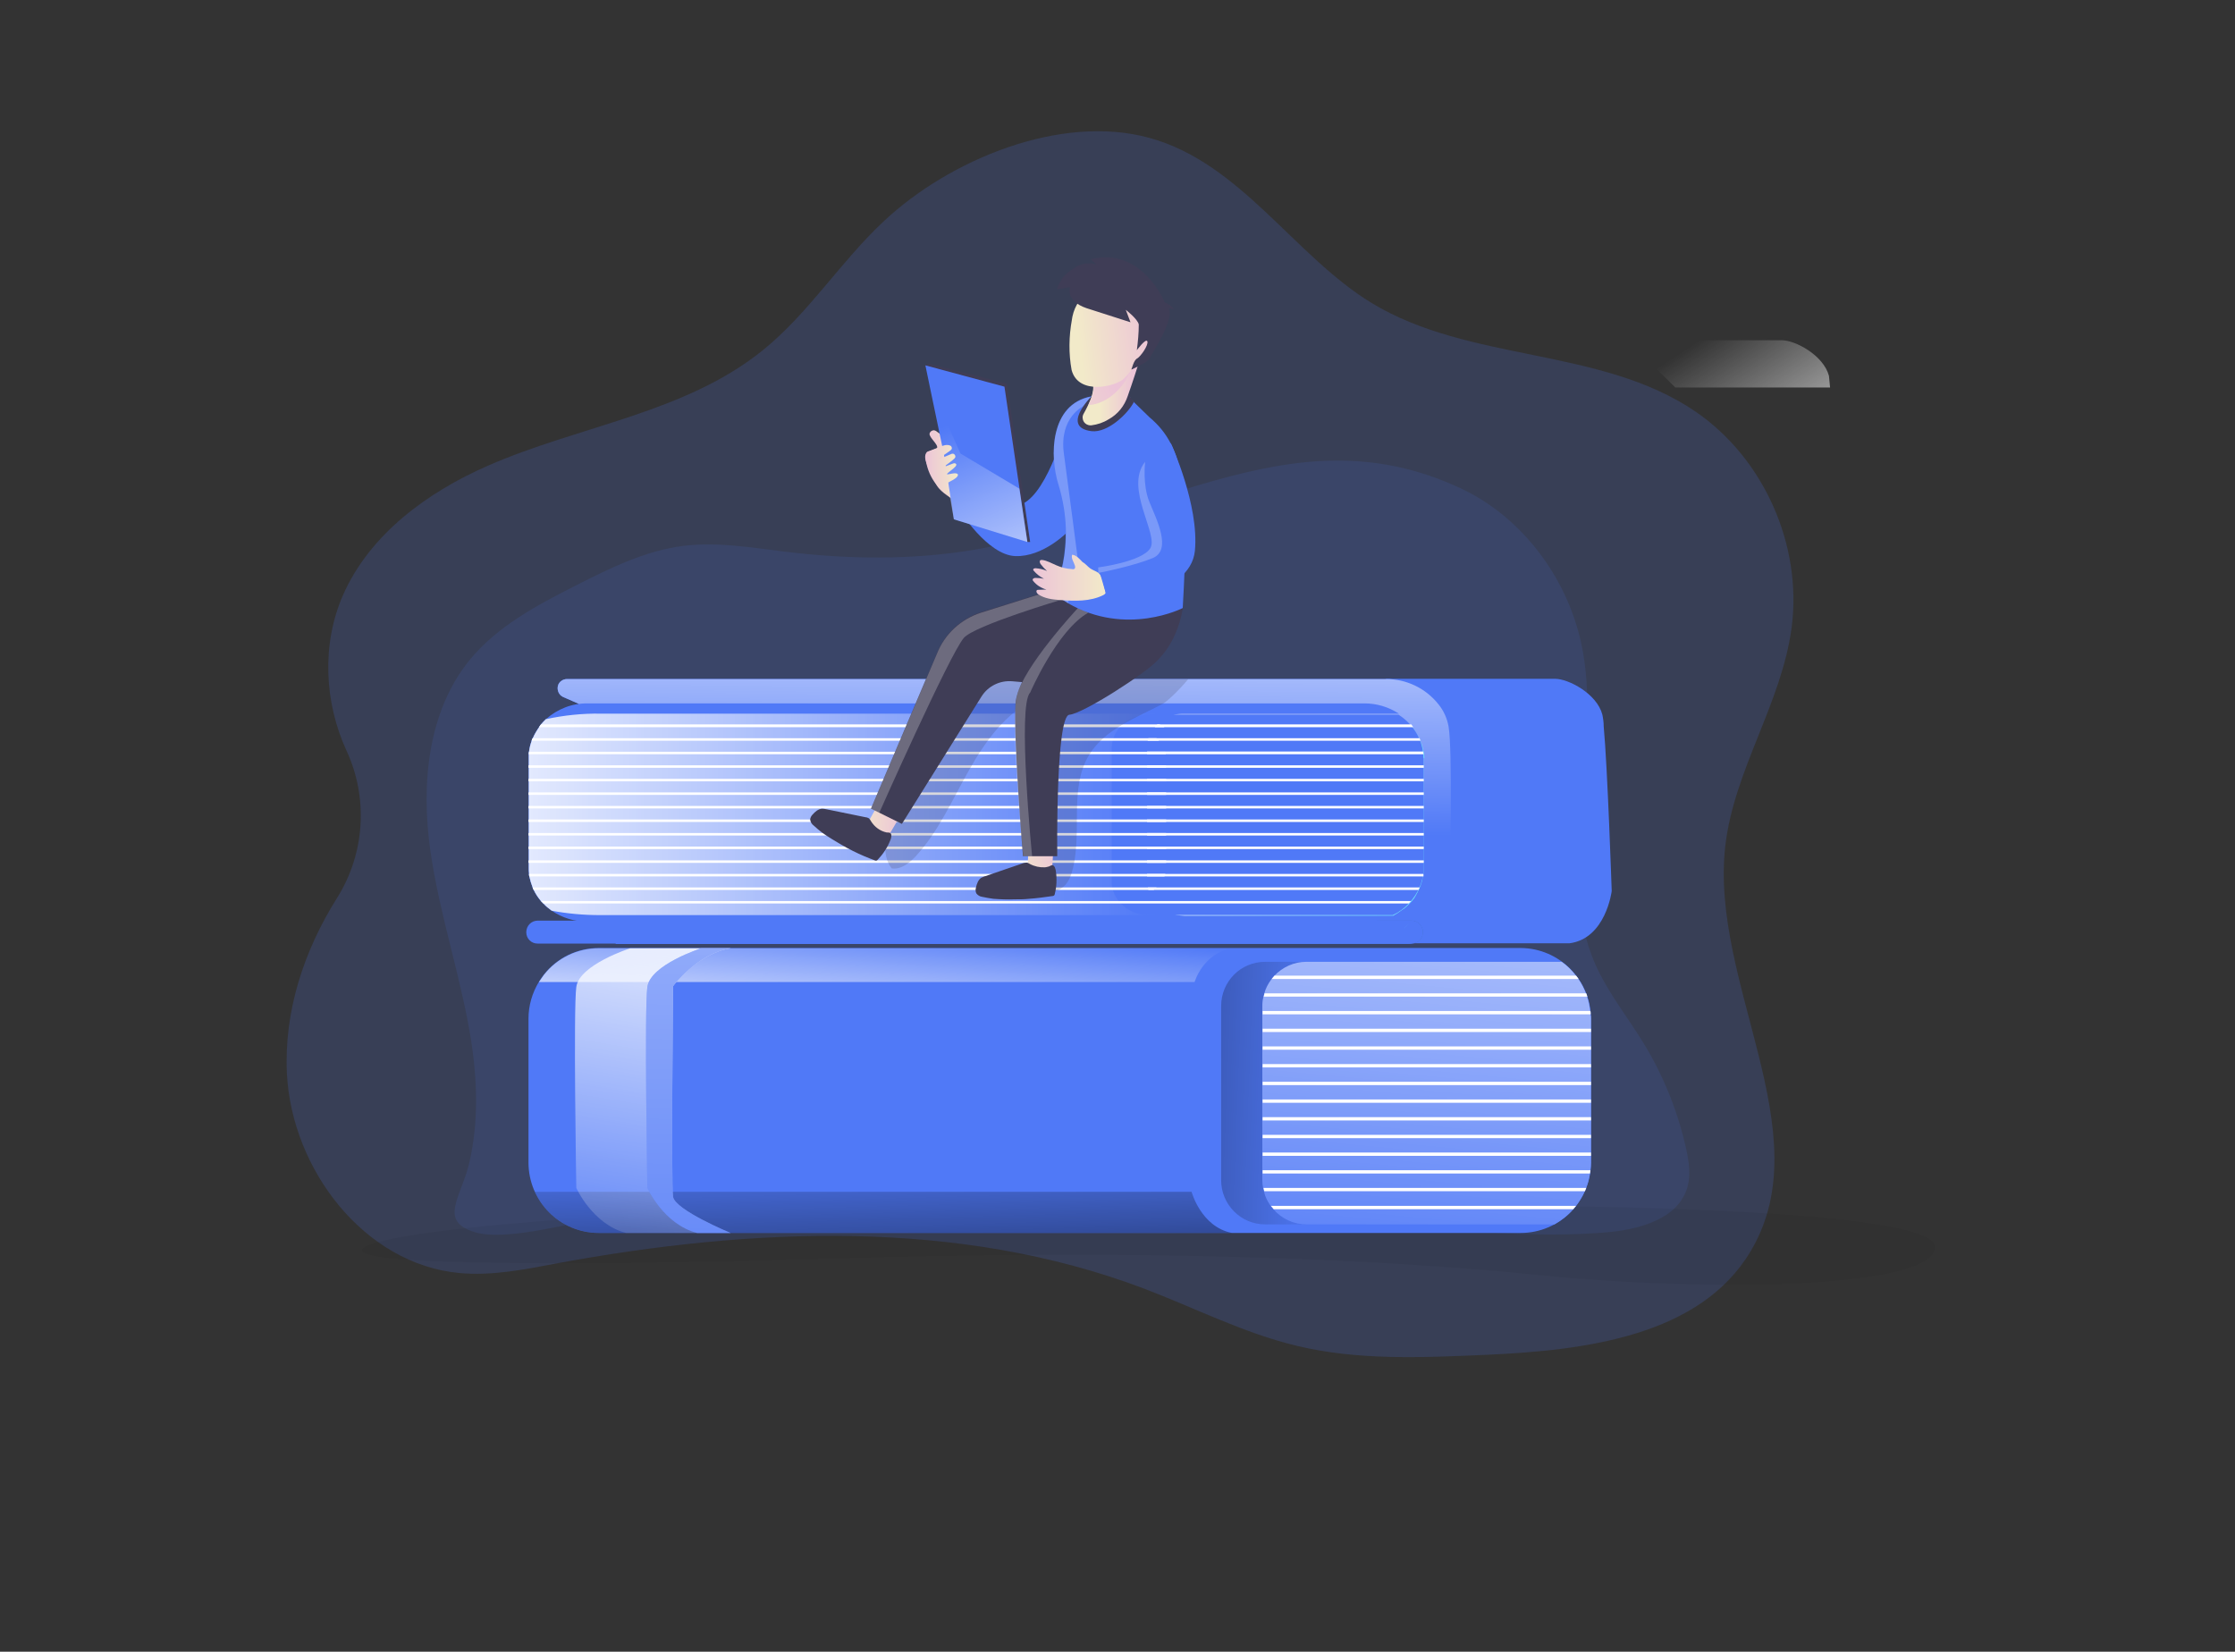 <?xml version="1.0" encoding="utf-8"?>
<!-- Generator: Adobe Illustrator 24.0.1, SVG Export Plug-In . SVG Version: 6.00 Build 0)  -->
<svg version="1.1" id="Layer_1" xmlns="http://www.w3.org/2000/svg" xmlns:xlink="http://www.w3.org/1999/xlink" x="0px" y="0px"
	 viewBox="0 0 808.6 597.6" style="enable-background:new 0 0 808.6 597.6;" xml:space="preserve">
<rect x="0" y="0" width="808.6" height="597.6" fill="#333333" stroke="none"/>
<style type="text/css">
	.st0{opacity:0.18;fill:#5079F7;enable-background:new    ;}
	.st1{opacity:0.11;fill:#5079F7;enable-background:new    ;}
	.st2{fill:#5079F7;}
	.st3{fill:#3F3D56;}
	.st4{opacity:5.000000e-02;fill:#000405;enable-background:new    ;}
	.st5{fill:url(#SVGID_1_);}
	.st6{fill:url(#SVGID_2_);}
	.st7{opacity:0.61;fill:url(#SVGID_3_);enable-background:new    ;}
	.st8{fill:url(#SVGID_4_);}
	.st9{fill:url(#SVGID_5_);}
	.st10{fill:url(#SVGID_6_);}
	.st11{fill:url(#SVGID_7_);}
	.st12{fill:#FFFFFF;}
	.st13{fill:url(#SVGID_8_);}
	.st14{fill:url(#SVGID_9_);}
	.st15{fill:url(#SVGID_10_);}
	.st16{fill:url(#SVGID_11_);}
	.st17{fill:url(#SVGID_12_);}
	.st18{opacity:0.2;fill:#3F3D56;enable-background:new    ;}
	.st19{fill:url(#SVGID_13_);}
	.st20{fill:url(#SVGID_14_);}
	.st21{fill:url(#SVGID_15_);}
	.st22{fill:url(#SVGID_16_);}
	.st23{opacity:0.24;fill:#FFFFFF;enable-background:new    ;}
	.st24{fill:url(#SVGID_17_);}
	.st25{fill:url(#SVGID_18_);}
	.st26{fill:url(#SVGID_19_);}
	.st27{fill:url(#SVGID_20_);}
	.st28{fill:url(#SVGID_21_);}
	.st29{fill:url(#SVGID_22_);}
	.st30{fill:url(#SVGID_23_);}
	.st31{fill:url(#SVGID_24_);}
</style>
<title>book_lover</title>
<g>
	<path class="st0" d="M319.9,79.9c-15.7,14.6-27.3,33.4-43.9,46.8c-28.2,22.8-66.4,27.3-99.5,41.8c-21.9,9.6-42.7,24.8-52.4,46.8
		c-7.8,17.8-6.8,38.8,1.3,56.4c7.9,17.1,6.6,37.1-3.4,53.1c-12.1,19.2-19.3,41.2-18.2,63.7c1.8,34.7,28,68.9,62.4,72.1
		c11.8,1.1,23.7-1.3,35.3-3.5c70.6-13,145.2-16.3,212.3,9.1c18.4,7,36.1,16.1,55.2,20.7c22.3,5.4,45.6,4.3,68.6,3.3
		c35.8-1.6,77.6-6.7,95.9-37.7c25.4-43-15-96.8-9.3-146.5c3.2-27.5,20.4-51.6,24-79c3.9-29.8-10.1-61.2-34.8-78.1
		c-34.3-23.4-81.7-17.7-117.2-39.3c-28-17.1-47.3-50.6-80.3-59.7C383.6,41,343.4,57.9,319.9,79.9z"/>
	<path class="st1" d="M170.8,378.8c-3.5-24-11.7-47-15.1-71s-1-50.3,14.2-69c10-12.2,24.3-19.8,38.3-26.9
		c12.4-6.3,25.3-12.7,39.1-14.4c12.2-1.5,24.5,0.6,36.7,2.1c22.9,2.8,46.3,3.1,69.1-0.8c29.7-5.2,57.9-17.1,86.9-25.1
		c28.5-7.9,56.7-11.9,88.5,3c22,10.3,38.2,31.9,43.5,55.7c8.5,38.5-10.7,81.1,5.4,117c4.6,10.1,11.6,18.8,17.4,28.3
		c7.1,11.7,12.2,24.4,15.2,37.8c1,4.6,1.8,9.4,0.5,14c-3.3,11.6-17.5,15.4-29.5,16.4c-39.8,3.2-79.5-4.3-119.2-8.6
		c-64.4-7-129.4-5.8-193.9-1c-15.8,1.2-31.6,2.6-47.3,4.2c-12.7,1.3-36.9,8.9-48.9,5.3c-13.4-4.1-4.6-12.9-1.8-25.6
		C173,406.5,172.7,392.4,170.8,378.8z"/>
	<path class="st2" d="M386.9,149.3c0,0-6.1,25-15.2,31.9c-9.4,7.2-19.2-6.6-19.2-6.6l-5.4,9.9c0,0,10.1,16.3,20.2,16.7
		c10.1,0.4,19-8.8,19-8.8L386.9,149.3z"/>
	<polygon class="st3" points="334.8,132.2 336.2,131.6 364.3,138.8 372.7,196.1 371.7,196.1 	"/>
	<path class="st4" d="M201.8,441.4c0,0-61.3,4.1-70.1,10c-8.8,5.9,60.3,7.2,170.5,3.9s195.1,0,255.2,6.1s141.6,4.9,142.7-10
		c1.1-14.9-148.8-15.1-148.8-15.1L201.8,441.4z"/>
	<path class="st2" d="M583.1,322.4c0,0-2.1,17.2-15.3,18.9h-58.1l-8.3-95.7h61.2c4.9,0,15.1,5.4,17.1,12.9c0.3,1.4,0.5,2.8,0.5,4.3
		l0,0C581.6,277.6,583.1,322.4,583.1,322.4z"/>
	
		<linearGradient id="SVGID_1_" gradientUnits="userSpaceOnUse" x1="620.772" y1="309.835" x2="666.652" y2="239.917" gradientTransform="matrix(1 0 0 -1 -1.42 429.95)">
		<stop  offset="0" style="stop-color:#FFFFFF;stop-opacity:0"/>
		<stop  offset="0.99" style="stop-color:#FFFFFF"/>
	</linearGradient>
	<path class="st5" d="M662.1,140.2h-56l-16.6-16.4l-0.7-0.7h55.8c4.9,0,15.1,5.4,17.1,12.9C661.8,137.4,662,138.8,662.1,140.2z"/>
	<path class="st2" d="M209.3,254.6l-5.5-2.4c-1.7-0.7-2.5-2.8-1.8-4.5c0.5-1.2,1.8-2,3.1-2h296.2c7.4-0.1,14.5,3.3,19.1,9.1
		c1.9,2.3,3.2,5.2,3.7,8.2c1.3,9,0.5,48,0.1,62.6c-0.2,8-6,14.8-13.9,15.8l-0.8,0.1H222.8L209.3,254.6z"/>
	<path class="st2" d="M209.3,254.6l-5.5-2.4c-1.7-0.7-2.5-2.8-1.8-4.5c0.5-1.2,1.8-2,3.1-2h296.2c7.4-0.1,14.5,3.3,19.1,9.1
		c1.9,2.3,3.2,5.2,3.7,8.2c1.3,9,0.5,48,0.1,62.6c-0.2,8-6,14.8-13.9,15.8l-0.8,0.1H222.8L209.3,254.6z"/>
	
		<linearGradient id="SVGID_2_" gradientUnits="userSpaceOnUse" x1="364.47" y1="129.305" x2="365.783" y2="248.209" gradientTransform="matrix(1 0 0 -1 -1.42 429.95)">
		<stop  offset="0" style="stop-color:#FFFFFF;stop-opacity:0"/>
		<stop  offset="0.99" style="stop-color:#FFFFFF"/>
	</linearGradient>
	<path class="st6" d="M524.4,325.5c-0.2,8-6,14.8-13.9,15.8l-0.8,0.1H222.8l-13.5-86.8l-5.5-2.4c-1.7-0.7-2.5-2.8-1.8-4.5
		c0.5-1.2,1.8-2,3.1-2h296.2c7.4-0.1,14.5,3.3,19.1,9.1c1.9,2.3,3.2,5.2,3.7,8.2C525.5,271.8,524.7,310.8,524.4,325.5z"/>
	
		<linearGradient id="SVGID_3_" gradientUnits="userSpaceOnUse" x1="409.19" y1="225.413" x2="347.782" y2="77.7" gradientTransform="matrix(1 0 0 -1 -1.42 429.95)">
		<stop  offset="0.17" style="stop-color:#00272E"/>
		<stop  offset="1" style="stop-color:#69B9EB;stop-opacity:0"/>
	</linearGradient>
	<path class="st7" d="M194.5,341.4h316.2c2.3,0,4.1-1.9,4.1-4.1l0,0c0-2.3-1.8-4.2-4.1-4.2H194.5c-2.3,0-4.1,1.9-4.1,4.2l0,0l0,0
		C190.4,339.6,192.2,341.4,194.5,341.4z"/>
	<path class="st2" d="M194.5,341.4h316.2c2.3,0,4.1-1.9,4.1-4.1l0,0c0-2.3-1.8-4.2-4.1-4.2H194.5c-2.3,0-4.1,1.9-4.1,4.2l0,0l0,0
		C190.4,339.6,192.2,341.4,194.5,341.4z"/>
	<path class="st2" d="M575.6,368.7v51.9c0,14.1-11.4,25.5-25.4,25.5H216.6c-14,0-25.4-11.4-25.4-25.5c0,0,0,0,0,0l0,0v-52
		c0-4.7,1.3-9.3,3.8-13.4c0.5-0.9,1.1-1.7,1.8-2.6c4.8-6.1,12.1-9.6,19.8-9.6h333.6C564.2,343.1,575.6,354.6,575.6,368.7
		L575.6,368.7L575.6,368.7z"/>
	
		<linearGradient id="SVGID_4_" gradientUnits="userSpaceOnUse" x1="318.821" y1="892.171" x2="321.317" y2="979.128" gradientTransform="matrix(1 0 0 1 0 -480)">
		<stop  offset="0" style="stop-color:#000000;stop-opacity:0"/>
		<stop  offset="0.91" style="stop-color:#000000;stop-opacity:0.8"/>
		<stop  offset="1" style="stop-color:#000000"/>
	</linearGradient>
	<path class="st8" d="M445.7,446.1H216.6c-9.9,0-18.9-5.8-23.1-14.9h237.6C431.1,431.2,434.5,443.9,445.7,446.1z"/>
	
		<linearGradient id="SVGID_5_" gradientUnits="userSpaceOnUse" x1="322.995" y1="96.458" x2="319.07" y2="47.373" gradientTransform="matrix(1 0 0 -1 -1.42 429.95)">
		<stop  offset="0" style="stop-color:#FFFFFF;stop-opacity:0"/>
		<stop  offset="0.99" style="stop-color:#FFFFFF"/>
	</linearGradient>
	<path class="st9" d="M445.7,343.1c-10.5,1.8-13.5,12.2-13.5,12.2H195l1.8-2.6c4.8-6.1,12.1-9.6,19.8-9.6H445.7z"/>
	
		<linearGradient id="SVGID_6_" gradientUnits="userSpaceOnUse" x1="480.473" y1="874.25" x2="332.834" y2="868.645" gradientTransform="matrix(1 0 0 1 0 -480)">
		<stop  offset="0" style="stop-color:#000000;stop-opacity:0"/>
		<stop  offset="0.91" style="stop-color:#000000;stop-opacity:0.8"/>
		<stop  offset="1" style="stop-color:#000000"/>
	</linearGradient>
	<path class="st10" d="M575.6,368.7v51.9c0,9.3-5,17.9-13.1,22.4H457.7c-8.8,0-15.9-7.2-15.9-16l0,0v-63c0-8.9,7.1-16,15.9-16
		c0,0,0,0,0,0H565C571.6,352.7,575.6,360.4,575.6,368.7z"/>
	<path class="st2" d="M575.6,368.7v51.9c0,1-0.1,1.9-0.2,2.9c0,0.4-0.1,0.8-0.2,1.2c-0.3,1.8-0.7,3.5-1.4,5.2
		c-0.2,0.4-0.3,0.8-0.5,1.2c-0.8,1.8-1.9,3.6-3.1,5.2c-0.3,0.4-0.7,0.8-1,1.2c-1.9,2.2-4.2,4-6.8,5.5h-89.7c-4.6,0-9-2-12-5.5
		c-0.3-0.4-0.7-0.8-1-1.2c-1.1-1.6-2-3.3-2.4-5.2c-0.1-0.4-0.2-0.8-0.3-1.2c-0.2-1-0.3-1.9-0.3-2.9v-63c0-1.1,0.1-2.2,0.4-3.3
		c0.1-0.4,0.2-0.8,0.3-1.2c0.5-1.9,1.4-3.6,2.6-5.2c0.3-0.4,0.7-0.8,1-1.2c3-3.2,7.2-5.1,11.6-5.1H565c2,1.4,3.7,3.1,5.2,5.1
		c0.3,0.4,0.6,0.8,0.9,1.2c1.1,1.6,2,3.4,2.7,5.2c0.2,0.4,0.3,0.8,0.4,1.2c0.6,1.7,0.9,3.4,1.1,5.2c0.1,0.4,0.1,0.8,0.1,1.2
		C575.6,367.4,575.6,368.1,575.6,368.7z"/>
	
		<linearGradient id="SVGID_7_" gradientUnits="userSpaceOnUse" x1="508.538" y1="126.763" x2="534.025" y2="395.353" gradientTransform="matrix(1 0 0 -1 0 600)">
		<stop  offset="0" style="stop-color:#FFFFFF;stop-opacity:0"/>
		<stop  offset="0.99" style="stop-color:#FFFFFF"/>
	</linearGradient>
	<path class="st11" d="M575.6,368.7v51.9c0,1-0.1,1.9-0.2,2.9c0,0.4-0.1,0.8-0.2,1.2c-0.3,1.8-0.7,3.5-1.4,5.2
		c-0.2,0.4-0.3,0.8-0.5,1.2c-0.8,1.8-1.9,3.6-3.1,5.2c-0.3,0.4-0.7,0.8-1,1.2c-1.9,2.2-4.2,4-6.8,5.5h-89.7c-4.6,0-9-2-12-5.5
		c-0.3-0.4-0.7-0.8-1-1.2c-1.1-1.6-2-3.3-2.4-5.2c-0.1-0.4-0.2-0.8-0.3-1.2c-0.2-1-0.3-1.9-0.3-2.9v-63c0-1.1,0.1-2.2,0.4-3.3
		c0.1-0.4,0.2-0.8,0.3-1.2c0.5-1.9,1.4-3.6,2.6-5.2c0.3-0.4,0.7-0.8,1-1.2c3-3.2,7.2-5.1,11.6-5.1H565c2,1.4,3.7,3.1,5.2,5.1
		c0.3,0.4,0.6,0.8,0.9,1.2c1.1,1.6,2,3.4,2.7,5.2c0.2,0.4,0.3,0.8,0.4,1.2c0.6,1.7,0.9,3.4,1.1,5.2c0.1,0.4,0.1,0.8,0.1,1.2
		C575.6,367.4,575.6,368.1,575.6,368.7z"/>
	<path class="st12" d="M571.1,354.2h-111c0.3-0.4,0.7-0.8,1-1.2h109.1C570.5,353.3,570.8,353.8,571.1,354.2z"/>
	<path class="st12" d="M574.3,360.6H457.2c0.1-0.4,0.2-0.8,0.3-1.2h116.4C574,359.8,574.2,360.2,574.3,360.6z"/>
	<path class="st12" d="M575.5,367H456.8v-1.2h118.6C575.5,366.2,575.5,366.6,575.5,367z"/>
	<rect x="456.8" y="372.2" class="st12" width="118.8" height="1.2"/>
	<rect x="456.8" y="378.6" class="st12" width="118.8" height="1.2"/>
	<rect x="456.8" y="385" class="st12" width="118.8" height="1.2"/>
	<rect x="456.8" y="391.4" class="st12" width="118.8" height="1.2"/>
	<rect x="456.8" y="397.8" class="st12" width="118.8" height="1.2"/>
	<rect x="456.8" y="404.2" class="st12" width="118.8" height="1.2"/>
	<rect x="456.8" y="410.6" class="st12" width="118.8" height="1.2"/>
	<rect x="456.8" y="417" class="st12" width="118.8" height="1.2"/>
	<path class="st12" d="M575.4,423.4c0,0.4-0.1,0.8-0.2,1.2H456.8v-1.2H575.4z"/>
	<path class="st12" d="M573.9,429.8c-0.2,0.4-0.3,0.8-0.5,1.2h-116c-0.1-0.4-0.2-0.8-0.3-1.2H573.9z"/>
	<path class="st12" d="M570.2,436.3c-0.3,0.4-0.7,0.8-1,1.2H460.8c-0.3-0.4-0.7-0.8-1-1.2H570.2z"/>
	<path class="st2" d="M428.4,331.1H504c-3.2,1.6-6.7,2.4-10.3,2.4H212.6c-4.6,0-9.2-1.4-13-4c-1.1-0.8-2.1-1.6-3-2.6
		c-0.3-0.3-0.6-0.6-0.9-0.9c-1-1.2-1.9-2.5-2.6-4c-0.2-0.3-0.3-0.6-0.4-0.9c-0.5-1.3-0.9-2.6-1.2-4c-0.1-0.3-0.1-0.6-0.1-1
		c-0.1-0.7-0.1-1.5-0.1-2.2v-39.8c0-0.4,0-0.8,0-1.3c0-0.4,0.1-0.6,0.1-0.9c0.2-1.4,0.5-2.7,1-4c0.1-0.3,0.2-0.6,0.4-0.9
		c0.6-1.4,1.4-2.7,2.3-4l0.7-1c0.5-0.6,1.1-1.2,1.7-1.8c4.2-3.7,9.5-5.8,15.1-5.7h281.1c4.4,0,8.7,1.3,12.4,3.7h-77.7
		c-1.2,0-2.4,0.1-3.5,0.4c-2.4,0.6-4.5,1.8-6.3,3.4c-0.3,0.3-0.6,0.6-0.9,0.9c-1,1.2-1.7,2.5-2.2,4c-0.1,0.3-0.2,0.6-0.3,1
		c-0.2,0.8-0.3,1.7-0.3,2.6v48.3c0,0.7,0.1,1.5,0.2,2.2c0.1,0.3,0.1,0.6,0.2,0.9c0.4,1.4,1.1,2.8,2.1,4c0.3,0.3,0.5,0.6,0.8,0.9
		c1.3,1.3,2.8,2.4,4.5,3.1C424.5,330.8,426.5,331.2,428.4,331.1z"/>
	
		<linearGradient id="SVGID_8_" gradientUnits="userSpaceOnUse" x1="517.763" y1="130.989" x2="414.724" y2="139.48" gradientTransform="matrix(1 0 0 -1 -1.42 429.95)">
		<stop  offset="0" style="stop-color:#68E1FD"/>
		<stop  offset="1" style="stop-color:#FFFFFF"/>
	</linearGradient>
	<path class="st13" d="M515,274.5v40.3c0,0.2,0,0.5,0,0.7c0,0.2,0,0.5-0.1,0.7c0,0.2-0.1,0.4-0.1,0.6c0,0.2-0.1,0.3-0.1,0.5
		c0,0.1,0,0.2,0,0.2c0,0.2-0.1,0.4-0.1,0.7s-0.1,0.3-0.1,0.4s-0.1,0.3-0.1,0.4s-0.1,0.3-0.1,0.4l-0.2,0.5c0,0.1-0.1,0.3-0.1,0.4
		c0,0.1-0.1,0.3-0.2,0.5l-0.2,0.5c0,0.1-0.1,0.2-0.1,0.3c0,0.1-0.1,0.2-0.2,0.4c0,0.1-0.1,0.2-0.2,0.3s-0.2,0.3-0.2,0.5
		c-0.1,0.1-0.3,0.5-0.4,0.7l-0.2,0.4c-0.2,0.3-0.4,0.7-0.6,1c-0.1,0.2-0.2,0.3-0.4,0.5c-0.2,0.3-0.5,0.6-0.7,0.9
		c-0.3,0.3-0.6,0.6-0.9,0.9c-0.6,0.6-1.2,1.2-1.9,1.7c0,0,0,0-0.1,0c-0.2,0.2-0.4,0.3-0.7,0.5l-0.7,0.5l-0.7,0.5
		c-0.2,0.1-0.5,0.3-0.7,0.4l-0.8,0.5h-75.6c-1.9,0-3.8-0.4-5.6-1.1c-1.7-0.7-3.2-1.7-4.5-3c-0.3-0.3-0.6-0.6-0.8-0.9
		c-0.9-1.2-1.6-2.5-2.1-3.9c-0.1-0.3-0.2-0.6-0.2-0.9c-0.1-0.7-0.2-1.5-0.2-2.2v-48.1c0-0.9,0.1-1.7,0.3-2.5
		c0.1-0.3,0.2-0.6,0.3-0.9c0.5-1.4,1.2-2.8,2.2-3.9c0.3-0.3,0.6-0.7,0.9-1c1.8-1.7,3.9-2.9,6.3-3.4c1.1-0.3,2.3-0.4,3.5-0.4h77.7
		c0.3,0.2,0.7,0.5,1,0.7l0.4,0.3c0.5,0.4,1,0.8,1.5,1.2l0.4,0.4l0.3,0.3l0.4,0.4l0.4,0.4l0.1,0.1l0.1,0.1c0.2,0.3,0.5,0.6,0.7,0.9
		c0.1,0.1,0.2,0.3,0.3,0.5c0,0,0,0,0,0.1c0.2,0.3,0.4,0.6,0.6,0.9l0.3,0.5c0.2,0.3,0.4,0.7,0.5,1c0.1,0.2,0.2,0.3,0.3,0.5
		c0.1,0.2,0.2,0.4,0.2,0.5s0.1,0.3,0.2,0.5c0.1,0.2,0.1,0.3,0.2,0.5l0.2,0.5c0.2,0.6,0.4,1.3,0.5,2c0,0.1,0,0.2,0.1,0.3
		c0,0.2,0,0.3,0.1,0.5c0,0.2,0.1,0.5,0.1,0.8s0.1,0.6,0.1,0.9v0.5C515,273.9,515,274.2,515,274.5z"/>
	<path class="st2" d="M422.8,330c-1.7,0.4-3.4,0.8-5.2,1.1H217.2c-5.9,0-11.8-0.5-17.6-1.6c-1.1-0.8-2.1-1.6-3-2.6
		c-0.3-0.3-0.6-0.6-0.9-0.9c-1-1.2-1.9-2.5-2.6-4c-0.2-0.3-0.3-0.6-0.4-0.9c-0.5-1.3-0.9-2.6-1.2-4c-0.1-0.3-0.1-0.6-0.1-1
		c-0.1-0.7-0.1-1.5-0.1-2.2v-39.8c0-0.4,0-0.8,0-1.3c0-0.4,0.1-0.6,0.1-0.9c0.2-1.4,0.5-2.7,1-4c0.1-0.3,0.2-0.6,0.4-0.9
		c0.6-1.4,1.4-2.7,2.3-4l0.7-1c0.5-0.6,1.1-1.2,1.7-1.8c6.5-1.4,13.1-2.1,19.8-2h206l1.7,0.4c-2.4,0.6-4.5,1.8-6.3,3.4
		c-0.3,0.3-0.6,0.6-0.9,0.9c-1,1.2-1.7,2.5-2.2,4c-0.1,0.3-0.2,0.6-0.3,1c-0.2,0.8-0.3,1.7-0.3,2.6v48.3c0,0.7,0.1,1.5,0.2,2.2
		c0.1,0.3,0.1,0.6,0.2,0.9c0.4,1.4,1.1,2.8,2.1,4c0.3,0.3,0.5,0.6,0.8,0.9C419.6,328.3,421.1,329.3,422.8,330z"/>
	
		<linearGradient id="SVGID_9_" gradientUnits="userSpaceOnUse" x1="419.921" y1="135.248" x2="146.132" y2="135.248" gradientTransform="matrix(1 0 0 -1 -1.42 429.95)">
		<stop  offset="0" style="stop-color:#FFFFFF;stop-opacity:0"/>
		<stop  offset="0.99" style="stop-color:#FFFFFF"/>
	</linearGradient>
	<path class="st14" d="M422.8,330c-1.7,0.4-3.4,0.8-5.2,1.1H217.2c-5.9,0-11.8-0.5-17.6-1.6c-1.1-0.8-2.1-1.6-3-2.6
		c-0.3-0.3-0.6-0.6-0.9-0.9c-1-1.2-1.9-2.5-2.6-4c-0.2-0.3-0.3-0.6-0.4-0.9c-0.5-1.3-0.9-2.6-1.2-4c-0.1-0.3-0.1-0.6-0.1-1
		c-0.1-0.7-0.1-1.5-0.1-2.2v-39.8c0-0.4,0-0.8,0-1.3c0-0.4,0.1-0.6,0.1-0.9c0.2-1.4,0.5-2.7,1-4c0.1-0.3,0.2-0.6,0.4-0.9
		c0.6-1.4,1.4-2.7,2.3-4l0.7-1c0.5-0.6,1.1-1.2,1.7-1.8c6.5-1.4,13.1-2.1,19.8-2h206l1.7,0.4c-2.4,0.6-4.5,1.8-6.3,3.4
		c-0.3,0.3-0.6,0.6-0.9,0.9c-1,1.2-1.7,2.5-2.2,4c-0.1,0.3-0.2,0.6-0.3,1c-0.2,0.8-0.3,1.7-0.3,2.6v48.3c0,0.7,0.1,1.5,0.2,2.2
		c0.1,0.3,0.1,0.6,0.2,0.9c0.4,1.4,1.1,2.8,2.1,4c0.3,0.3,0.5,0.6,0.8,0.9C419.6,328.3,421.1,329.3,422.8,330z"/>
	
		<linearGradient id="SVGID_10_" gradientUnits="userSpaceOnUse" x1="509.153" y1="94.896" x2="511.078" y2="94.896" gradientTransform="matrix(1 0 0 -1 -1.42 429.95)">
		<stop  offset="0" style="stop-color:#68E1FD"/>
		<stop  offset="1" style="stop-color:#69B9EB"/>
	</linearGradient>
	<path class="st15" d="M509.7,334.1c-0.6,0.7-1.2,1.3-1.9,1.9C508.4,335.4,509.1,334.8,509.7,334.1z"/>
	
		<linearGradient id="SVGID_11_" gradientUnits="userSpaceOnUse" x1="511.978" y1="166.272" x2="513.01" y2="166.272" gradientTransform="matrix(1 0 0 -1 -1.42 429.95)">
		<stop  offset="0" style="stop-color:#68E1FD"/>
		<stop  offset="1" style="stop-color:#69B9EB"/>
	</linearGradient>
	<path class="st16" d="M511.6,264.4c-0.1-0.2-0.2-0.3-0.3-0.5c-0.2-0.3-0.5-0.7-0.7-1C510.9,263.4,511.3,263.9,511.6,264.4z"/>
	
		<linearGradient id="SVGID_12_" gradientUnits="userSpaceOnUse" x1="515.171" y1="160.65" x2="515.51" y2="160.65" gradientTransform="matrix(1 0 0 -1 -1.42 429.95)">
		<stop  offset="0" style="stop-color:#68E1FD"/>
		<stop  offset="1" style="stop-color:#69B9EB"/>
	</linearGradient>
	<path class="st17" d="M513.9,269.3c0.1,0.2,0.1,0.3,0.2,0.5c-0.1-0.3-0.2-0.7-0.3-1C513.8,269,513.9,269.1,513.9,269.3z"/>
	<path class="st2" d="M515,274.5v40.7c0,0.3,0,0.6-0.1,0.9c-0.1,1.2-0.4,2.4-0.8,3.6c-0.1,0.3-0.2,0.6-0.3,0.8
		c-1.9,4.7-5.4,8.5-9.9,10.6h-88.3c-6.8,0-12.4-4.6-13.3-10.6c-0.1-0.3-0.1-0.6-0.1-0.9c0-0.2,0-0.5,0-0.7v-48.1
		c0-6.8,6-12.2,13.4-12.2h90.4C511.5,262.1,515,268,515,274.5z"/>
	<path class="st12" d="M511.3,263.1h-93.5c0.3-0.3,0.6-0.7,0.9-1h91.9C510.8,262.4,511,262.7,511.3,263.1z"/>
	<path class="st12" d="M513.9,268h-98.7c0.1-0.3,0.2-0.6,0.3-0.9h98.1C513.7,267.3,513.8,267.7,513.9,268z"/>
	<path class="st12" d="M515,272.9H415v-1h99.9C514.9,272.3,515,272.6,515,272.9z"/>
	<rect x="415" y="276.9" class="st12" width="100.1" height="0.9"/>
	<rect x="415" y="281.8" class="st12" width="100.1" height="0.9"/>
	<rect x="415" y="286.7" class="st12" width="100.1" height="0.9"/>
	<rect x="415" y="291.6" class="st12" width="100.1" height="0.9"/>
	<rect x="415" y="296.5" class="st12" width="100.1" height="0.9"/>
	<rect x="415" y="301.4" class="st12" width="100.1" height="0.9"/>
	<rect x="415" y="306.3" class="st12" width="100.1" height="0.9"/>
	<rect x="415" y="311.3" class="st12" width="100.1" height="0.9"/>
	<path class="st12" d="M515,316.2v0.9H415v-0.9H515z"/>
	<path class="st12" d="M513.6,321.1c0,0.3-0.4,0.6-0.4,0.9h-97.7c-0.1-0.3-0.2-0.6-0.2-0.9H513.6z"/>
	<path class="st12" d="M421.3,263.1H195l0.7-1h223.8C420.1,262.4,420.7,262.8,421.3,263.1z"/>
	<path class="st12" d="M419.3,268h-227c0.1-0.3,0.2-0.6,0.4-0.9h225.7C418.7,267.3,419,267.6,419.3,268z"/>
	<path class="st12" d="M421.8,272.9H191.3c0-0.3,0-0.6,0.1-0.9h230.2C421.7,272.3,421.7,272.6,421.8,272.9z"/>
	<rect x="191.2" y="276.9" class="st12" width="230.7" height="0.9"/>
	<rect x="191.2" y="281.8" class="st12" width="230.7" height="0.9"/>
	<rect x="191.2" y="286.7" class="st12" width="230.7" height="0.9"/>
	<rect x="191.2" y="291.6" class="st12" width="230.7" height="0.9"/>
	<rect x="191.2" y="296.5" class="st12" width="230.7" height="0.9"/>
	<rect x="191.2" y="301.4" class="st12" width="230.7" height="0.9"/>
	<rect x="191.2" y="306.3" class="st12" width="230.7" height="0.9"/>
	<rect x="191.2" y="311.3" class="st12" width="230.7" height="0.9"/>
	<path class="st12" d="M421.6,316.2c-0.1,0.3-0.2,0.6-0.3,0.9H191.5c-0.1-0.3-0.1-0.6-0.1-0.9H421.6z"/>
	<path class="st12" d="M418.4,321.1c-0.3,0.3-0.7,0.6-1,0.9H193.1c-0.2-0.3-0.3-0.6-0.4-0.9H418.4z"/>
	<path class="st18" d="M429.9,245.7c-3.3,4-7.6,8.1-9.3,9c-9.7,5.1-20.9,9.1-26.6,18.5c-7.2,11.9-2.5,27.4-5.8,40.9
		c-0.6,2.5-1.5,5-3.4,6.7c-1.9,1.7-4.9,2.3-7,0.7c-1.8-1.3-2.2-3.8-2.5-6c-2.9-20.8-3-41.9-0.3-62.8c-11.1,5-18.5,15.5-24.5,26.1
		s-10.9,22-19.1,30.9c-2.3,2.5-5.4,5-8.8,4.5c-4.1-5.2-1.9-12.8,0.4-19c4.6-12.5,9.3-25.1,15.3-36.9c1.9-3.9,4.1-7.7,7.3-10.6
		c0.9-0.8,1.8-1.5,2.9-2.1L429.9,245.7z"/>
	<path class="st12" d="M510.5,326c-0.3,0.3-0.5,0.6-0.8,0.9H196.6c-0.3-0.3-0.6-0.6-0.9-0.9H510.5z"/>
	
		<linearGradient id="SVGID_13_" gradientUnits="userSpaceOnUse" x1="226.984" y1="-37.714" x2="252.484" y2="117.88" gradientTransform="matrix(1 0 0 -1 -1.42 429.95)">
		<stop  offset="0" style="stop-color:#FFFFFF;stop-opacity:0"/>
		<stop  offset="0.99" style="stop-color:#FFFFFF"/>
	</linearGradient>
	<path class="st19" d="M264.3,446.1h-37.8c-12.1-3.1-18-16.3-18-16.3s-1.1-64.6,0-72.7s19.5-14,19.5-14h36.4
		c-12.1,1.8-20.9,13.7-20.9,13.7s-0.7,71.4,0,76.2S264.3,446.1,264.3,446.1z"/>
	<path class="st2" d="M264.3,446.1h-12.1c-12.1-3.1-18-16.3-18-16.3s-1.1-64.6,0-72.7s19.5-14,19.5-14h10.7
		c-12.1,1.8-20.9,13.7-20.9,13.7s-0.7,71.4,0,76.2S264.3,446.1,264.3,446.1z"/>
	
		<linearGradient id="SVGID_14_" gradientUnits="userSpaceOnUse" x1="247.994" y1="88.039" x2="252.595" y2="551.529" gradientTransform="matrix(1 0 0 -1 0 600)">
		<stop  offset="0" style="stop-color:#FFFFFF;stop-opacity:0"/>
		<stop  offset="0.99" style="stop-color:#FFFFFF"/>
	</linearGradient>
	<path class="st20" d="M264.3,446.1h-12.1c-12.1-3.1-18-16.3-18-16.3s-1.1-64.6,0-72.7s19.5-14,19.5-14h10.7
		c-12.1,1.8-20.9,13.7-20.9,13.7s-0.7,71.4,0,76.2S264.3,446.1,264.3,446.1z"/>
	
		<linearGradient id="SVGID_15_" gradientUnits="userSpaceOnUse" x1="326.333" y1="132.252" x2="309.314" y2="133.66" gradientTransform="matrix(1 0 0 -1 0 430)">
		<stop  offset="0" style="stop-color:#ECC4D7"/>
		<stop  offset="0.42" style="stop-color:#EFD4D1"/>
		<stop  offset="1" style="stop-color:#F2EAC9"/>
	</linearGradient>
	<polygon class="st21" points="317,292.3 313.5,298.5 321.7,302 325.1,296.2 	"/>
	
		<linearGradient id="SVGID_16_" gradientUnits="userSpaceOnUse" x1="885.71" y1="884.568" x2="868.915" y2="885.949" gradientTransform="matrix(0.892 -0.451 -0.451 -0.892 -8.143 1498.26)">
		<stop  offset="0" style="stop-color:#ECC4D7"/>
		<stop  offset="0.42" style="stop-color:#EFD4D1"/>
		<stop  offset="1" style="stop-color:#F2EAC9"/>
	</linearGradient>
	<polygon class="st22" points="372,308.8 371.7,315.7 380.6,315.2 381,308.8 	"/>
	<path class="st3" d="M315.1,297.1c-0.2-0.4-0.4-0.7-0.7-1c-0.4-0.2-0.8-0.4-1.2-0.4l-14.2-2.9c-0.5-0.1-1-0.2-1.6-0.2
		c-1.4,0.1-2.5,1.1-3.4,2.1c-0.5,0.5-0.8,1.1-0.9,1.8c0.1,0.9,0.6,1.7,1.3,2.2c1,0.9,2,1.8,3.1,2.6c2.1,1.5,4.3,2.8,6.5,4.1
		c1.5,0.9,3,1.7,4.6,2.5c2.6,1.3,5.2,2.4,7.9,3.4c0.4,0.2,0.8,0.1,1.1-0.3l0,0c1.9-2,3.5-4.4,4.5-7c0.3-0.6,0.7-2.1,0-2.6
		c-0.3-0.2-1-0.2-1.3-0.2C318.4,300.7,316.4,299.2,315.1,297.1L315.1,297.1z"/>
	<path class="st3" d="M372.6,312.6c-0.3-0.2-0.7-0.4-1.1-0.5c-0.4,0-0.9,0.1-1.3,0.2l-13.7,4.7c-0.5,0.1-1,0.4-1.5,0.6
		c-1.1,0.7-1.6,2.2-1.9,3.5c-0.2,0.7-0.2,1.4,0.1,2.1c0.5,0.7,1.3,1.2,2.2,1.3c1.3,0.3,2.7,0.5,4,0.7c2.6,0.2,5.1,0.3,7.7,0.2
		c1.7,0,3.5,0,5.2-0.2c2.9-0.2,5.7-0.6,8.5-1c0.4,0,0.8-0.3,0.8-0.7c0.7-2.7,0.8-5.6,0.4-8.3c-0.1-0.7-0.4-2.1-1.3-2.2
		c-0.3,0-0.9,0.4-1.2,0.5c-0.5,0.1-1,0.3-1.5,0.3C376.2,313.9,374.3,313.5,372.6,312.6z"/>
	<path class="st0" d="M269.9,114.3"/>
	<path class="st3" d="M427.9,220c0,0-2.3,21.8-22.3,25.7c-13.5,2.6-30.1,1.7-39.3,0.8c-4.5-0.4-8.8,1.7-11.2,5.5l-28.8,46.1
		l-8.3-4.1H318l-2.9-1.4l23.9-56.3c2.8-7.1,8.7-12.5,15.9-14.8l27.5-8.6l6.4-2C388.8,211.1,414.6,208.5,427.9,220z"/>
	<path class="st23" d="M382.5,213l1.8,3.9c0,0-31.7,9.4-35.6,13.9c-5.2,6.1-30.6,63.3-30.6,63.3H318l-2.9-1.4l23.9-56.2
		c2.8-7.1,8.7-12.5,15.9-14.8L382.5,213z"/>
	<path class="st3" d="M393.7,216.2c0,0-25.5,25-26.3,38.4c-0.8,13.4,2.7,55.2,2.7,55.2h12.4c0,0-0.6-50.9,4.4-51.2
		c5-0.4,27.9-15.2,31.5-19.4S428,220,428,220L393.7,216.2z"/>
	<path class="st2" d="M427.9,220c0,0-20.4,10.5-41.6-1.8c-1.8-1.1-3.6-2.3-5.3-3.6c0,0,8.9-16.1,1.8-39.4c-3-10-3.1-29,12-31.8h0.1
		c15-2.7,14.2,1,14.2,1l6.8,6.6C428.8,161.8,430.3,178.1,427.9,220z"/>
	<path class="st23" d="M394.9,143.5c-0.6,1.4-1.6,2.6-2.8,3.4c0,0-9,4-7.2,17.2s5.1,38.7,5.1,38.7l-3.6,15.4
		c-1.8-1.1-3.6-2.3-5.3-3.6c0,0,8.9-16.1,1.8-39.4C379.8,165.3,379.7,146.2,394.9,143.5L394.9,143.5z"/>
	<path class="st3" d="M408.3,142.6c-3.3,4-9.2,4.5-13.2,1.2c0,0,0,0,0,0l0,0l-0.3-0.3c0,0-11.1,11.1,0.1,12.5
		c5.9,0.7,13.2-6.4,15.3-10.5L408.3,142.6z"/>
	
		<linearGradient id="SVGID_17_" gradientUnits="userSpaceOnUse" x1="409.916" y1="623.155" x2="397.874" y2="623.015" gradientTransform="matrix(1 0 0 1 0 -480)">
		<stop  offset="0" style="stop-color:#ECC4D7"/>
		<stop  offset="0.42" style="stop-color:#EFD4D1"/>
		<stop  offset="1" style="stop-color:#F2EAC9"/>
	</linearGradient>
	<path class="st24" d="M411.7,132.2c0,0.1-2.1,6.6-3.7,11.1c-1.2,3.6-3.6,6.6-6.9,8.4c-1.9,1.2-4,1.9-6.3,2.2c-1.6,0.1-3-1-3.1-2.6
		c0,0,0,0,0,0l0,0c-0.1-0.6,0.1-1.2,0.4-1.7c0.5-0.9,1.1-2,1.6-3.1c1.1-2.3,2-4.9,1.8-7v-0.2c-0.1-1.1,0.6-2,1.7-2.8
		c1.6-1.2,4.2-2.1,6.8-2.7C406.5,133.1,409.1,132.6,411.7,132.2z"/>
	
		<linearGradient id="SVGID_18_" gradientUnits="userSpaceOnUse" x1="402.649" y1="618.054" x2="369.792" y2="631.89" gradientTransform="matrix(1 0 0 1 0 -480)">
		<stop  offset="0" style="stop-color:#ECC4D7"/>
		<stop  offset="0.42" style="stop-color:#EFD4D1"/>
		<stop  offset="1" style="stop-color:#F2EAC9"/>
	</linearGradient>
	<path class="st25" d="M395.3,146.4c-0.5,0.1-1,0.1-1.5,0.1c1.1-2.3,2-4.9,1.8-7l1.7-3.1l1.3-2.3l5.5-0.5l5.5-0.5
		C405.9,142,399.8,145.6,395.3,146.4z"/>
	
		<linearGradient id="SVGID_19_" gradientUnits="userSpaceOnUse" x1="417.338" y1="599.106" x2="390.132" y2="602.433" gradientTransform="matrix(1 0 0 1 0 -480)">
		<stop  offset="0" style="stop-color:#ECC4D7"/>
		<stop  offset="0.42" style="stop-color:#EFD4D1"/>
		<stop  offset="1" style="stop-color:#F2EAC9"/>
	</linearGradient>
	<path class="st26" d="M405.6,102.9c-8-1.7-15.9,3.5-17.6,11.6c-0.1,0.4-0.1,0.7-0.2,1.2c-1.1,6-1.2,12.2-0.1,18.2
		c2.5,9.3,16.1,5.9,18.9,3.1c2.8-2.8,13.8-15.9,12-20.9C417.4,112.5,413.3,104.7,405.6,102.9z"/>
	<path class="st3" d="M394.6,93.8l2.1,1.9c-2.9-0.9-6.1-0.3-8.5,1.6c-2.8,1.6-4.9,4.3-5.8,7.4l4.7-0.8c0,0-1.7,5,6,7.6
		c7.7,2.5,15.9,5.1,15.9,5.1l-1.7-4.5c0,0,4.3,3.3,4.7,5.3c0,3.1-0.3,6.2-0.7,9.3c0,0,3.3-4.5,3.8-3.2c0.5,1.3-2.4,5.5-3.7,6.2
		c-1.3,0.7-1.9,3.8-2.1,4s5.9-2.6,6.5-3.9c0.6-1.4,9.4-14.4,7-18.3l2,0.4c-0.9-1.1-2.1-2-3.4-2.5C421.4,109.4,413.1,89.1,394.6,93.8
		z"/>
	
		<linearGradient id="SVGID_20_" gradientUnits="userSpaceOnUse" x1="375.083" y1="220.933" x2="401.538" y2="220.933" gradientTransform="matrix(1 0 0 -1 -1.42 429.95)">
		<stop  offset="0" style="stop-color:#ECC4D7"/>
		<stop  offset="0.42" style="stop-color:#EFD4D1"/>
		<stop  offset="1" style="stop-color:#F2EAC9"/>
	</linearGradient>
	<path class="st27" d="M391.7,203.4c-1.1-1.1-2.2-2.5-3.8-2.7c-0.5,1.3,0.6,2.6,1,4c0.1,0.3,0.1,0.7,0,0.9c-0.2,0.4-0.7,0.4-1.1,0.3
		c-2-0.1-3.9-0.6-5.7-1.4c-1.7-0.7-3.3-1.7-5.1-1.9c-0.2,0-0.4,0-0.6,0.1c-0.4,0.3-0.2,1,0.1,1.4c0.7,0.9,1.4,1.7,2.3,2.5
		c-1.3-0.6-2.7-0.9-4.1-1c-0.4,0-0.9,0.1-0.9,0.5c0,0.2,0.1,0.3,0.2,0.4c1,1.2,2.3,2.2,3.7,2.9c-1-0.2-2.1-0.3-3.1-0.3
		c-0.4,0-1,0.2-1,0.7c0,0.1,0.1,0.3,0.2,0.4c1.2,1.5,2.9,2.6,4.8,3.1l-2.9,0.1c-0.2,0-0.4,0-0.5,0.1c-0.5,0.3-0.1,1.2,0.4,1.5
		c2.3,1.6,5.2,1.9,7.9,2.1c5.3,0.4,10.9,0.6,15.7-1.8c0.3-0.2,0.7-0.4,0.8-0.8c0-0.2,0-0.4-0.1-0.6c-0.6-2-0.9-5.5-2.6-6.7
		c-0.9-0.6-1.9-0.9-2.8-1.5S392.7,203.9,391.7,203.4z"/>
	<path class="st2" d="M432.3,199.3c-1.7,16.5-31.3,18.5-31.3,18.5l-3.1-10.6l-0.5-1.9c0,0,15.9-2,18.9-7c3-5-9.5-21.8-1.9-31.2
		c7.6-9.4,9.3-6.5,9.3-6.5S433.9,182.8,432.3,199.3z"/>
	
		<linearGradient id="SVGID_21_" gradientUnits="userSpaceOnUse" x1="347.954" y1="250.137" x2="353.94" y2="250.137" gradientTransform="matrix(1 0 0 -1 -1.42 429.95)">
		<stop  offset="0" style="stop-color:#183866"/>
		<stop  offset="1" style="stop-color:#1A7FC1"/>
	</linearGradient>
	<path class="st28" d="M352.5,174.6c0,0.5-0.1,1-0.1,1.5c-0.3,2.3-1,6.5-2.9,8.1c-2.7,2.2-3-1-3-2.2c0.1-0.7,0.2-1.4,0.3-2
		c0.6-2.7,3.9-4.5,5.2-5.1L352.5,174.6z"/>
	
		<linearGradient id="SVGID_22_" gradientUnits="userSpaceOnUse" x1="336.235" y1="259.932" x2="353.815" y2="259.932" gradientTransform="matrix(1 0 0 -1 -1.42 429.95)">
		<stop  offset="0" style="stop-color:#ECC4D7"/>
		<stop  offset="0.42" style="stop-color:#EFD4D1"/>
		<stop  offset="1" style="stop-color:#F2EAC9"/>
	</linearGradient>
	<path class="st29" d="M352.4,176.2c-0.3,2.3-1,6.5-2.9,8.1c-0.8-0.6-1.9-1.4-3-2.2c-1.5-1.1-3-2.3-4.2-3.1c-1-0.7-1.9-1.5-2.7-2.4
		c-0.7-0.9-1.3-1.9-1.7-3l-2.3-5c-0.7-1.6-1.5-3.8-0.2-5.1c0.3-0.3,3.4-0.9,3.6-1.4c0.6-1.2-2.9-3.8-2.7-5.2c0.2-0.8,1-1.3,1.7-1.2
		c0.7,0,2.8,2,3.5,2.4c1.3,0.7,0.2,1.8,1.5,2.6c1.6,0.9,3.1,2,4.4,3.3c1.4,1.7,2.2,3.8,2.8,5.9c0.5,1.5,1.2,3.2,1.7,4.9
		C352.2,175.3,352.3,175.7,352.4,176.2z"/>
	<polygon class="st2" points="341.5,164.4 336.6,140.9 334.8,132.2 363.4,139.9 371.7,196.1 345.1,187.9 	"/>
	
		<linearGradient id="SVGID_23_" gradientUnits="userSpaceOnUse" x1="344.856" y1="276.953" x2="380.613" y2="190.49" gradientTransform="matrix(1 0 0 -1 0 430)">
		<stop  offset="0" style="stop-color:#FFFFFF;stop-opacity:0"/>
		<stop  offset="0.99" style="stop-color:#FFFFFF"/>
	</linearGradient>
	<polygon class="st30" points="347.5,164.1 336.2,138.8 345.1,187.9 371.7,196.1 368.8,176.8 	"/>
	
		<linearGradient id="SVGID_24_" gradientUnits="userSpaceOnUse" x1="336.227" y1="259.933" x2="347.997" y2="259.933" gradientTransform="matrix(1 0 0 -1 -1.42 429.95)">
		<stop  offset="0" style="stop-color:#ECC4D7"/>
		<stop  offset="0.42" style="stop-color:#EFD4D1"/>
		<stop  offset="1" style="stop-color:#F2EAC9"/>
	</linearGradient>
	<path class="st31" d="M343.2,174.5c0.9-0.5,2.7-1.3,3.2-2.2c0.1-0.2,0.3-0.5,0.1-0.7c-0.6-0.9-3.3,0.2-4,0c0.5-0.9,5.1-3.4,2.9-4
		c-0.5-0.1-3.3,1.3-3.8,1.2c0.4-0.3,3.3-2.4,3.8-3c0.4-0.4,0.3-1-0.1-1.4c-0.3-0.3-0.7-0.3-1-0.2c-1.6,0.7-3.2,1.4-4.8,1.9
		c0.3-0.5,4.6-3,4.8-3.6c0.1-0.2,0.1-0.5,0-0.7c-0.1-0.3-0.3-0.5-0.6-0.6c-1.2-0.5-2.5,0-3.7,0.5l-2.8,1.1c-0.9,0.4-1.9,0.8-2.2,1.7
		c-0.1,0.5-0.2,1-0.1,1.4c0.3,3,1.4,5.9,3.1,8.4c0.8,1.2,3.5,4.2,5,4.5C344.4,179.2,341.9,175.2,343.2,174.5z"/>
	<path class="st23" d="M372.7,250.6c0,0,9.7-22.5,21-28.9l-3.8-1.6c0,0-19.8,21.2-22.1,32.1c-2.3,10.9,2.4,57.6,2.4,57.6h3.2
		C373.4,309.8,368,255.1,372.7,250.6z"/>
	<path class="st23" d="M417.1,201.9c-6.3,2.6-17,4.9-19.3,5.3l-0.4,0.1l-0.1-2c0,0,15.9-2,18.9-7s-9.5-21.8-1.9-31.2
		c0,0-1,8.3,1.5,14.4C418.3,187.7,424.1,198.9,417.1,201.9z"/>
</g>
</svg>
